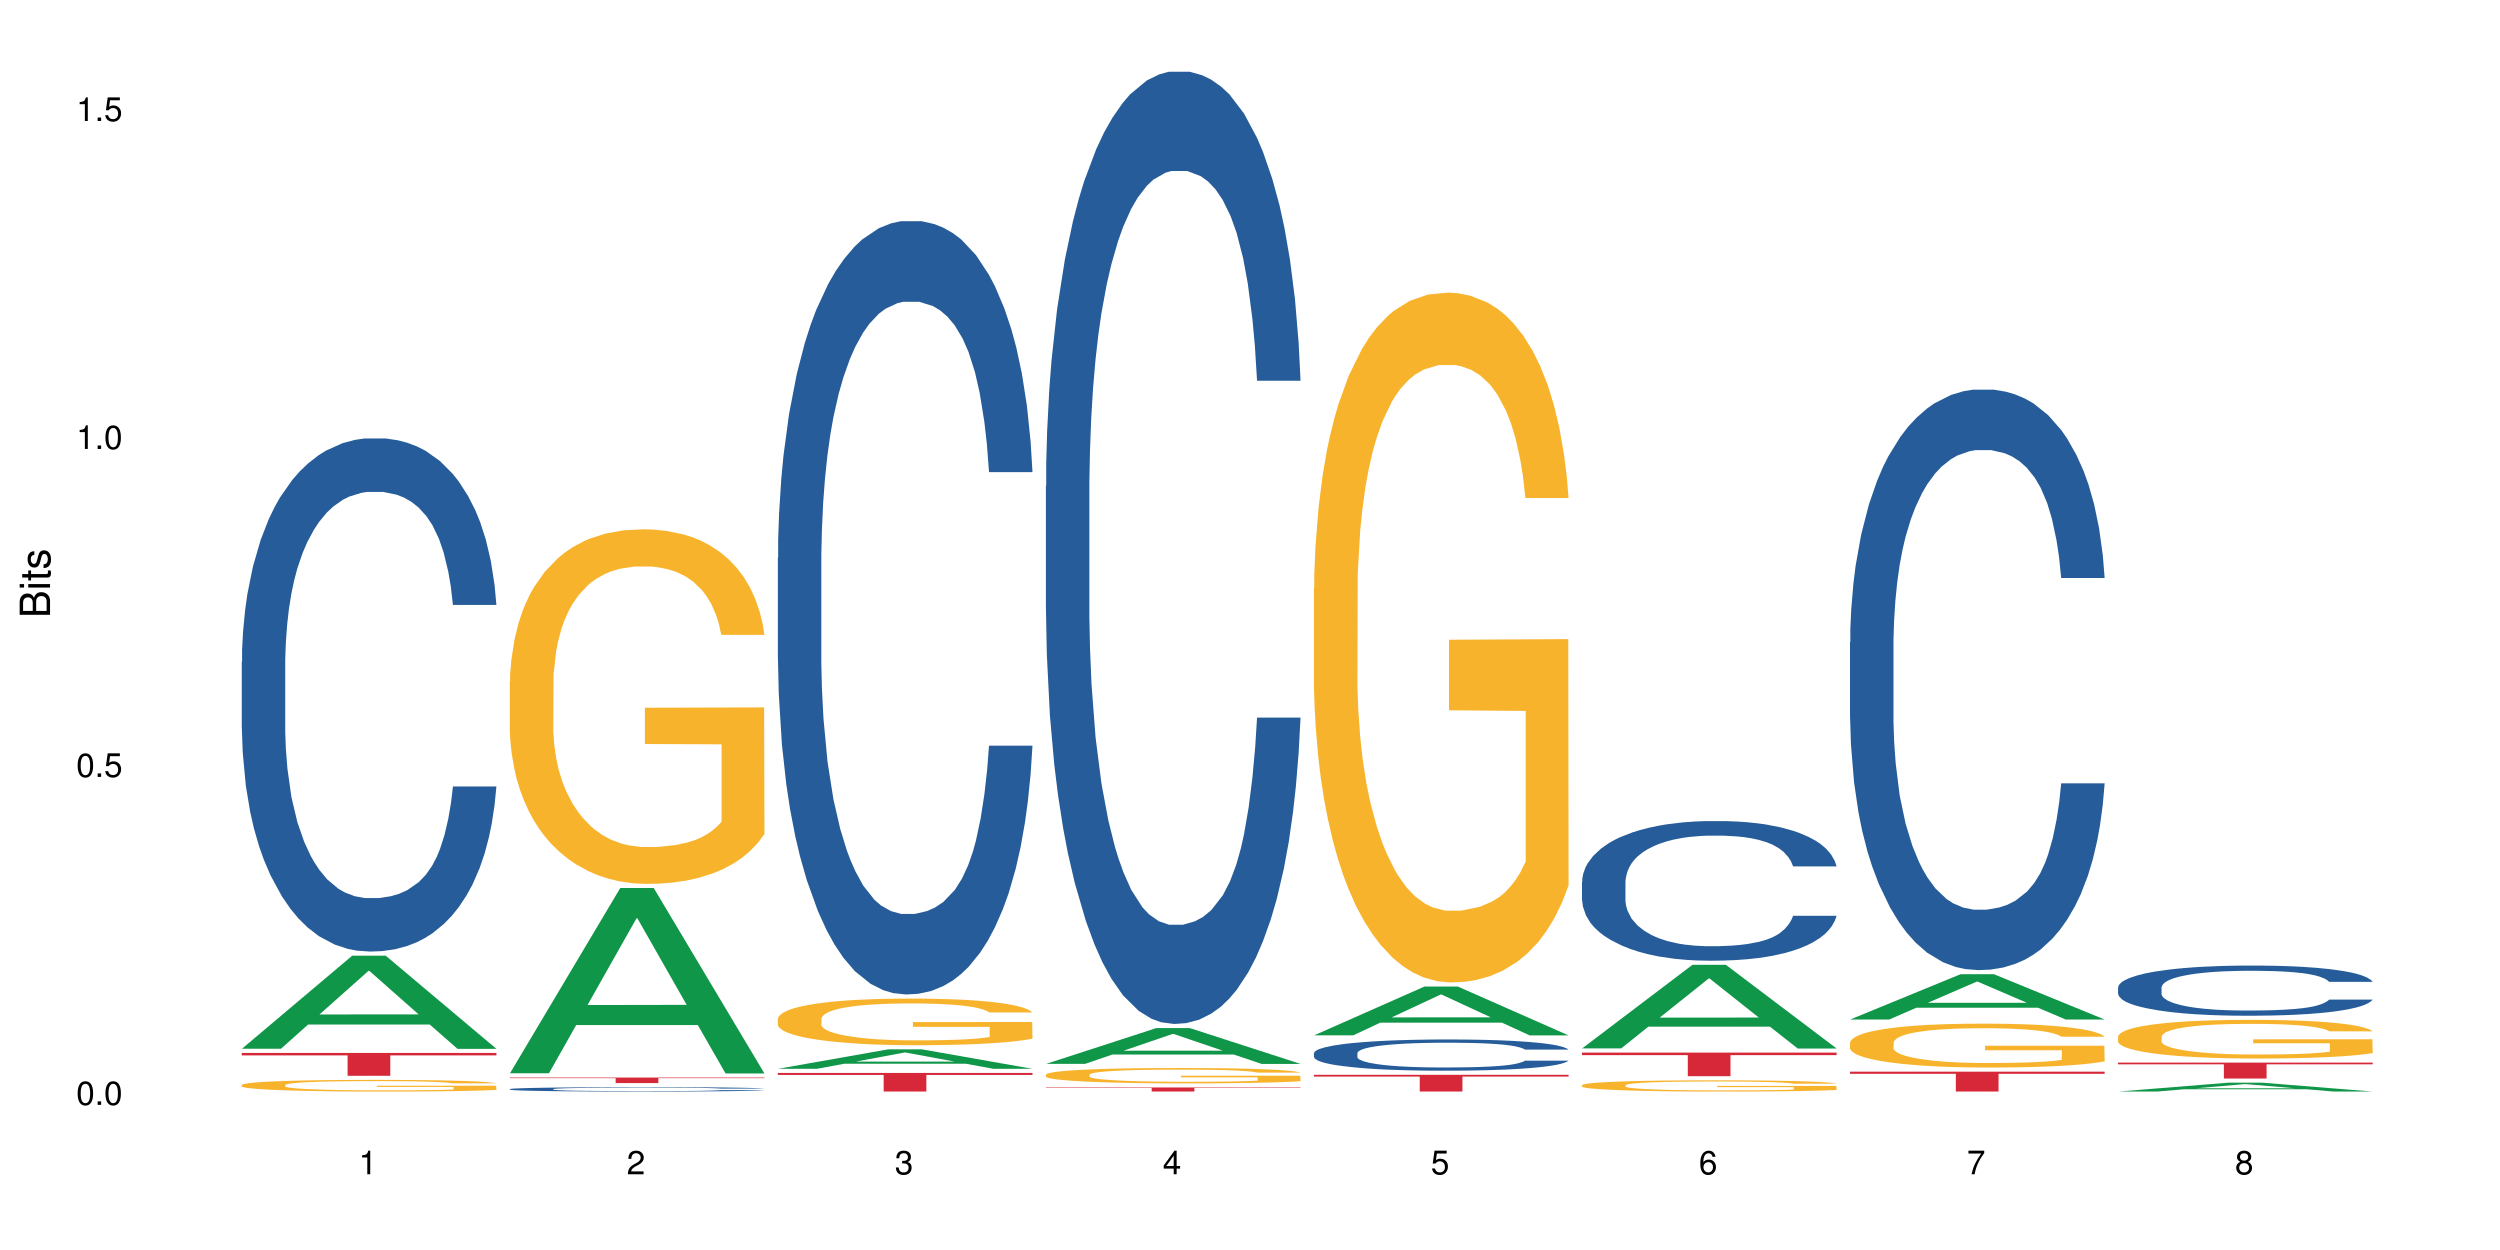 <?xml version="1.0" encoding="UTF-8"?>
<svg xmlns="http://www.w3.org/2000/svg" xmlns:xlink="http://www.w3.org/1999/xlink" width="720pt" height="360pt" viewBox="0 0 720 360" version="1.1">
<defs>
<g>
<symbol overflow="visible" id="glyph0-0">
<path style="stroke:none;" d=""/>
</symbol>
<symbol overflow="visible" id="glyph0-1">
<path style="stroke:none;" d="M 2.641 -6.797 C 2 -6.797 1.422 -6.531 1.078 -6.047 C 0.641 -5.453 0.406 -4.547 0.406 -3.297 C 0.406 -1 1.188 0.219 2.641 0.219 C 4.078 0.219 4.859 -1 4.859 -3.234 C 4.859 -4.562 4.656 -5.438 4.203 -6.047 C 3.844 -6.531 3.281 -6.797 2.641 -6.797 Z M 2.641 -6.047 C 3.547 -6.047 4 -5.125 4 -3.312 C 4 -1.375 3.562 -0.484 2.625 -0.484 C 1.734 -0.484 1.281 -1.422 1.281 -3.281 C 1.281 -5.141 1.734 -6.047 2.641 -6.047 Z M 2.641 -6.047 "/>
</symbol>
<symbol overflow="visible" id="glyph0-2">
<path style="stroke:none;" d="M 1.828 -1 L 0.828 -1 L 0.828 0 L 1.828 0 Z M 1.828 -1 "/>
</symbol>
<symbol overflow="visible" id="glyph0-3">
<path style="stroke:none;" d="M 4.562 -6.797 L 1.062 -6.797 L 0.547 -3.094 L 1.328 -3.094 C 1.719 -3.562 2.047 -3.734 2.578 -3.734 C 3.484 -3.734 4.062 -3.109 4.062 -2.094 C 4.062 -1.125 3.484 -0.531 2.578 -0.531 C 1.828 -0.531 1.375 -0.906 1.188 -1.672 L 0.328 -1.672 C 0.453 -1.109 0.547 -0.844 0.75 -0.594 C 1.125 -0.078 1.828 0.219 2.594 0.219 C 3.969 0.219 4.922 -0.781 4.922 -2.219 C 4.922 -3.562 4.031 -4.484 2.719 -4.484 C 2.25 -4.484 1.859 -4.359 1.469 -4.062 L 1.734 -5.969 L 4.562 -5.969 Z M 4.562 -6.797 "/>
</symbol>
<symbol overflow="visible" id="glyph0-4">
<path style="stroke:none;" d="M 2.484 -4.844 L 2.484 0 L 3.328 0 L 3.328 -6.797 L 2.766 -6.797 C 2.469 -5.75 2.281 -5.609 0.984 -5.453 L 0.984 -4.844 Z M 2.484 -4.844 "/>
</symbol>
<symbol overflow="visible" id="glyph0-5">
<path style="stroke:none;" d="M 4.859 -0.828 L 1.281 -0.828 C 1.359 -1.391 1.672 -1.75 2.5 -2.234 L 3.469 -2.75 C 4.406 -3.266 4.906 -3.969 4.906 -4.812 C 4.906 -5.375 4.672 -5.906 4.266 -6.266 C 3.859 -6.625 3.375 -6.797 2.719 -6.797 C 1.859 -6.797 1.219 -6.5 0.844 -5.922 C 0.609 -5.562 0.5 -5.125 0.484 -4.438 L 1.328 -4.438 C 1.359 -4.906 1.406 -5.188 1.531 -5.406 C 1.75 -5.812 2.188 -6.062 2.703 -6.062 C 3.469 -6.062 4.031 -5.516 4.031 -4.781 C 4.031 -4.25 3.719 -3.797 3.125 -3.438 L 2.234 -2.938 C 0.812 -2.141 0.406 -1.5 0.328 0 L 4.859 0 Z M 4.859 -0.828 "/>
</symbol>
<symbol overflow="visible" id="glyph0-6">
<path style="stroke:none;" d="M 2.125 -3.125 L 2.578 -3.125 C 3.516 -3.125 3.984 -2.703 3.984 -1.891 C 3.984 -1.031 3.469 -0.531 2.578 -0.531 C 1.656 -0.531 1.203 -0.984 1.156 -1.969 L 0.312 -1.969 C 0.344 -1.422 0.438 -1.078 0.609 -0.766 C 0.953 -0.109 1.625 0.219 2.547 0.219 C 3.953 0.219 4.859 -0.609 4.859 -1.906 C 4.859 -2.766 4.516 -3.25 3.703 -3.516 C 4.344 -3.766 4.656 -4.25 4.656 -4.938 C 4.656 -6.109 3.875 -6.797 2.578 -6.797 C 1.203 -6.797 0.484 -6.047 0.453 -4.609 L 1.297 -4.609 C 1.312 -5.016 1.344 -5.25 1.453 -5.453 C 1.641 -5.828 2.062 -6.062 2.594 -6.062 C 3.344 -6.062 3.797 -5.625 3.797 -4.906 C 3.797 -4.422 3.609 -4.141 3.25 -3.984 C 3.016 -3.891 2.719 -3.844 2.125 -3.844 Z M 2.125 -3.125 "/>
</symbol>
<symbol overflow="visible" id="glyph0-7">
<path style="stroke:none;" d="M 3.141 -1.625 L 3.141 0 L 3.984 0 L 3.984 -1.625 L 4.984 -1.625 L 4.984 -2.391 L 3.984 -2.391 L 3.984 -6.797 L 3.359 -6.797 L 0.266 -2.516 L 0.266 -1.625 Z M 3.141 -2.391 L 1 -2.391 L 3.141 -5.359 Z M 3.141 -2.391 "/>
</symbol>
<symbol overflow="visible" id="glyph0-8">
<path style="stroke:none;" d="M 4.781 -5.031 C 4.609 -6.141 3.891 -6.797 2.844 -6.797 C 2.094 -6.797 1.422 -6.438 1.031 -5.828 C 0.609 -5.172 0.406 -4.344 0.406 -3.094 C 0.406 -1.953 0.578 -1.234 0.984 -0.625 C 1.359 -0.078 1.953 0.219 2.703 0.219 C 3.984 0.219 4.922 -0.734 4.922 -2.078 C 4.922 -3.344 4.062 -4.234 2.844 -4.234 C 2.172 -4.234 1.641 -3.969 1.281 -3.469 C 1.281 -5.125 1.828 -6.047 2.797 -6.047 C 3.391 -6.047 3.797 -5.672 3.938 -5.031 Z M 2.734 -3.484 C 3.547 -3.484 4.062 -2.922 4.062 -2 C 4.062 -1.156 3.484 -0.531 2.703 -0.531 C 1.922 -0.531 1.328 -1.188 1.328 -2.047 C 1.328 -2.891 1.906 -3.484 2.734 -3.484 Z M 2.734 -3.484 "/>
</symbol>
<symbol overflow="visible" id="glyph0-9">
<path style="stroke:none;" d="M 4.984 -6.797 L 0.438 -6.797 L 0.438 -5.969 L 4.109 -5.969 C 2.5 -3.656 1.828 -2.234 1.328 0 L 2.219 0 C 2.594 -2.172 3.453 -4.047 4.984 -6.094 Z M 4.984 -6.797 "/>
</symbol>
<symbol overflow="visible" id="glyph0-10">
<path style="stroke:none;" d="M 3.75 -3.578 C 4.453 -4 4.688 -4.344 4.688 -4.984 C 4.688 -6.047 3.844 -6.797 2.641 -6.797 C 1.438 -6.797 0.594 -6.047 0.594 -4.984 C 0.594 -4.359 0.828 -4.016 1.516 -3.578 C 0.734 -3.203 0.359 -2.641 0.359 -1.891 C 0.359 -0.641 1.297 0.219 2.641 0.219 C 3.984 0.219 4.922 -0.641 4.922 -1.875 C 4.922 -2.641 4.531 -3.203 3.75 -3.578 Z M 2.641 -6.047 C 3.359 -6.047 3.812 -5.625 3.812 -4.969 C 3.812 -4.344 3.344 -3.922 2.641 -3.922 C 1.922 -3.922 1.453 -4.344 1.453 -4.984 C 1.453 -5.625 1.922 -6.047 2.641 -6.047 Z M 2.641 -3.203 C 3.484 -3.203 4.062 -2.672 4.062 -1.875 C 4.062 -1.062 3.484 -0.531 2.625 -0.531 C 1.797 -0.531 1.219 -1.078 1.219 -1.875 C 1.219 -2.672 1.797 -3.203 2.641 -3.203 Z M 2.641 -3.203 "/>
</symbol>
<symbol overflow="visible" id="glyph1-0">
<path style="stroke:none;" d=""/>
</symbol>
<symbol overflow="visible" id="glyph1-1">
<path style="stroke:none;" d="M 0 -0.953 L 0 -4.891 C 0 -5.719 -0.234 -6.344 -0.734 -6.797 C -1.188 -7.234 -1.812 -7.469 -2.5 -7.469 C -3.547 -7.469 -4.188 -7 -4.625 -5.875 C -4.984 -6.672 -5.641 -7.094 -6.531 -7.094 C -7.156 -7.094 -7.734 -6.859 -8.141 -6.391 C -8.562 -5.938 -8.75 -5.344 -8.75 -4.5 L -8.75 -0.953 Z M -4.984 -2.062 L -7.766 -2.062 L -7.766 -4.219 C -7.766 -4.844 -7.688 -5.203 -7.453 -5.5 C -7.219 -5.812 -6.859 -5.969 -6.375 -5.969 C -5.906 -5.969 -5.531 -5.812 -5.297 -5.5 C -5.062 -5.203 -4.984 -4.844 -4.984 -4.219 Z M -0.984 -2.062 L -4 -2.062 L -4 -4.781 C -4 -5.328 -3.859 -5.688 -3.578 -5.953 C -3.297 -6.219 -2.922 -6.359 -2.484 -6.359 C -2.062 -6.359 -1.688 -6.219 -1.406 -5.953 C -1.109 -5.688 -0.984 -5.328 -0.984 -4.781 Z M -0.984 -2.062 "/>
</symbol>
<symbol overflow="visible" id="glyph1-2">
<path style="stroke:none;" d="M -6.281 -1.797 L -6.281 -0.797 L 0 -0.797 L 0 -1.797 Z M -8.75 -1.797 L -8.75 -0.797 L -7.484 -0.797 L -7.484 -1.797 Z M -8.75 -1.797 "/>
</symbol>
<symbol overflow="visible" id="glyph1-3">
<path style="stroke:none;" d="M -6.281 -3.047 L -6.281 -2.016 L -8.016 -2.016 L -8.016 -1.016 L -6.281 -1.016 L -6.281 -0.172 L -5.469 -0.172 L -5.469 -1.016 L -0.719 -1.016 C -0.078 -1.016 0.281 -1.453 0.281 -2.234 C 0.281 -2.469 0.25 -2.719 0.188 -3.047 L -0.641 -3.047 C -0.609 -2.922 -0.594 -2.766 -0.594 -2.562 C -0.594 -2.141 -0.719 -2.016 -1.156 -2.016 L -5.469 -2.016 L -5.469 -3.047 Z M -6.281 -3.047 "/>
</symbol>
<symbol overflow="visible" id="glyph1-4">
<path style="stroke:none;" d="M -4.531 -5.25 C -5.766 -5.25 -6.469 -4.422 -6.469 -2.969 C -6.469 -1.516 -5.719 -0.562 -4.547 -0.562 C -3.562 -0.562 -3.094 -1.062 -2.734 -2.562 L -2.516 -3.484 C -2.344 -4.188 -2.094 -4.469 -1.625 -4.469 C -1.047 -4.469 -0.641 -3.875 -0.641 -3 C -0.641 -2.453 -0.797 -2 -1.062 -1.75 C -1.25 -1.594 -1.422 -1.531 -1.875 -1.469 L -1.875 -0.406 C -0.422 -0.453 0.281 -1.266 0.281 -2.922 C 0.281 -4.5 -0.5 -5.516 -1.719 -5.516 C -2.656 -5.516 -3.172 -4.984 -3.469 -3.734 L -3.703 -2.766 C -3.891 -1.953 -4.156 -1.609 -4.594 -1.609 C -5.172 -1.609 -5.547 -2.125 -5.547 -2.938 C -5.547 -3.75 -5.203 -4.172 -4.531 -4.203 Z M -4.531 -5.25 "/>
</symbol>
</g>
</defs>
<g id="surface104138">
<rect x="0" y="0" width="720" height="360" style="fill:rgb(100%,100%,100%);fill-opacity:1;stroke:none;"/>
<path style=" stroke:none;fill-rule:nonzero;fill:rgb(6.275%,58.824%,28.235%);fill-opacity:1;" d="M 69.629 302.043 L 69.707 302.016 L 101.441 275.234 L 111.078 275.234 L 142.965 302.066 L 131.762 302.066 L 123.77 295.062 L 88.746 295.062 L 80.91 302.043 L 69.629 302.043 L 92.117 292.164 L 120.559 292.141 L 106.375 279.617 L 106.219 279.594 L 106.062 279.668 L 92.039 292.141 L 92.117 292.164 Z M 69.629 302.043 "/>
<path style=" stroke:none;fill-rule:nonzero;fill:rgb(14.51%,36.078%,60%);fill-opacity:1;" d="M 69.629 190.57 L 69.719 190.438 L 69.719 187.195 L 69.988 182.059 L 70.613 175.574 L 71.238 171.117 L 72.848 163.148 L 75.086 155.449 L 77.41 149.504 L 79.109 145.992 L 80.629 143.289 L 84.117 138.293 L 86.355 135.727 L 88.77 133.43 L 91.719 131.133 L 93.867 129.781 L 98.695 127.621 L 102.273 126.676 L 105.047 126.27 L 111.039 126.27 L 114.613 126.809 L 117.207 127.484 L 120.07 128.566 L 122.484 129.781 L 126.688 132.754 L 130.445 136.535 L 132.145 138.699 L 134.828 142.887 L 136.883 146.938 L 138.316 150.449 L 139.926 155.449 L 141.355 161.527 L 142.43 168.418 L 142.965 174.227 L 130.445 174.227 L 129.82 168.82 L 129.102 164.633 L 127.762 159.094 L 126.422 155.18 L 124.543 151.262 L 122.844 148.695 L 120.516 146.129 L 118.461 144.508 L 116.312 143.289 L 114.258 142.48 L 110.32 141.668 L 105.762 141.668 L 104.062 141.941 L 100.574 143.02 L 98.695 143.965 L 96.012 145.855 L 94.133 147.613 L 91.898 150.316 L 90.379 152.613 L 88.5 156.125 L 87.16 159.23 L 85.637 163.688 L 84.742 167.066 L 83.938 170.848 L 83.223 175.305 L 82.688 180.035 L 82.328 185.031 L 82.148 189.895 L 82.148 210.832 L 82.328 215.695 L 82.777 221.371 L 83.938 229.609 L 85.637 236.77 L 87.605 242.445 L 89.484 246.496 L 90.559 248.387 L 91.988 250.551 L 94.223 253.25 L 97.445 255.953 L 99.32 257.031 L 102.184 258.113 L 105.137 258.652 L 109.07 258.652 L 112.559 258.113 L 114.883 257.438 L 117.297 256.359 L 120.605 254.062 L 122.664 251.898 L 124.453 249.332 L 125.793 246.766 L 126.688 244.605 L 128.031 240.418 L 129.102 235.824 L 129.906 231.098 L 130.445 226.504 L 142.965 226.504 L 142.43 231.906 L 141.625 237.176 L 140.82 241.094 L 139.566 245.82 L 138.137 250.008 L 136.078 254.738 L 134.379 257.844 L 132.145 261.223 L 130.086 263.789 L 127.852 266.082 L 124.543 268.785 L 122.395 270.137 L 120.07 271.352 L 117.297 272.434 L 113.809 273.379 L 110.055 273.918 L 106.566 274.055 L 102.809 273.785 L 100.035 273.242 L 96.371 272.027 L 91.809 269.598 L 88.5 267.031 L 85.906 264.461 L 83.672 261.762 L 81.168 258.113 L 77.945 252.172 L 75.98 247.578 L 74.637 243.793 L 73.117 238.527 L 72.043 233.797 L 70.793 226.234 L 69.898 216.641 L 69.629 209.211 Z M 69.629 190.57 "/>
<path style=" stroke:none;fill-rule:nonzero;fill:rgb(96.863%,70.196%,16.863%);fill-opacity:1;" d="M 69.629 312.449 L 69.719 312.445 L 69.719 312.383 L 70.078 312.246 L 70.973 312.055 L 72.133 311.898 L 73.387 311.773 L 74.191 311.711 L 75.531 311.617 L 76.695 311.551 L 79.645 311.414 L 83.402 311.285 L 85.461 311.23 L 87.785 311.176 L 91.094 311.117 L 92.613 311.098 L 97.266 311.047 L 102.543 311.016 L 108.355 311.008 L 111.039 311.012 L 114.703 311.023 L 119.711 311.055 L 122.574 311.086 L 124.809 311.117 L 127.137 311.156 L 129.996 311.219 L 132.68 311.293 L 134.828 311.367 L 136.973 311.457 L 138.762 311.559 L 140.281 311.664 L 141.625 311.793 L 142.43 311.902 L 142.965 312.008 L 130.535 312.008 L 129.82 311.902 L 129.016 311.816 L 127.672 311.719 L 126.332 311.645 L 124.988 311.586 L 122.484 311.504 L 120.34 311.457 L 117.656 311.414 L 115.062 311.387 L 112.109 311.367 L 110.32 311.359 L 105.582 311.359 L 101.289 311.383 L 98.785 311.406 L 96.996 311.43 L 94.492 311.477 L 92.973 311.516 L 92.078 311.539 L 89.395 311.633 L 87.605 311.719 L 86.621 311.777 L 85.371 311.871 L 84.477 311.953 L 83.492 312.078 L 82.953 312.168 L 82.238 312.379 L 82.148 312.93 L 82.418 313.047 L 82.953 313.172 L 83.672 313.285 L 84.742 313.398 L 85.816 313.488 L 87.695 313.609 L 89.305 313.688 L 90.559 313.742 L 92.973 313.824 L 93.957 313.852 L 96.281 313.906 L 98.695 313.949 L 101.648 313.988 L 103.883 314.004 L 107.461 314.02 L 112.02 314.02 L 117.387 314.004 L 120.785 313.977 L 123.109 313.953 L 124.633 313.93 L 126.508 313.898 L 127.852 313.867 L 129.102 313.832 L 130.625 313.781 L 130.625 313.047 L 108.535 313.043 L 108.535 312.699 L 142.875 312.695 L 142.965 313.898 L 141.086 313.98 L 138.762 314.059 L 136.527 314.121 L 134.199 314.176 L 130.891 314.234 L 128.207 314.27 L 124.094 314.312 L 120.34 314.34 L 116.402 314.359 L 112.914 314.367 L 108.801 314.371 L 105.137 314.363 L 101.199 314.348 L 98.07 314.32 L 95.207 314.289 L 92.344 314.25 L 88.77 314.188 L 86.441 314.133 L 84.027 314.07 L 81.613 313.992 L 79.469 313.91 L 78.035 313.844 L 76.605 313.773 L 75.086 313.68 L 73.652 313.574 L 72.582 313.48 L 71.598 313.371 L 70.883 313.27 L 70.164 313.133 L 69.809 313.023 L 69.629 312.926 Z M 69.629 312.449 "/>
<path style=" stroke:none;fill-rule:nonzero;fill:rgb(83.922%,15.686%,22.353%);fill-opacity:1;" d="M 69.629 303.246 L 142.965 303.246 L 142.965 303.953 L 112.402 303.957 L 112.402 309.828 L 100.105 309.828 L 100.105 303.965 L 99.926 303.953 L 69.629 303.953 Z M 69.629 303.246 "/>
<path style=" stroke:none;fill-rule:nonzero;fill:rgb(6.275%,58.824%,28.235%);fill-opacity:1;" d="M 146.824 309.105 L 146.902 309.055 L 178.637 255.746 L 188.273 255.746 L 220.16 309.156 L 208.957 309.156 L 200.965 295.215 L 165.941 295.215 L 158.109 309.105 L 146.824 309.105 L 169.312 289.449 L 197.754 289.398 L 183.57 264.473 L 183.414 264.422 L 183.258 264.574 L 169.234 289.398 L 169.312 289.449 Z M 146.824 309.105 "/>
<path style=" stroke:none;fill-rule:nonzero;fill:rgb(14.51%,36.078%,60%);fill-opacity:1;" d="M 146.824 313.656 L 146.914 313.656 L 146.914 313.629 L 147.184 313.582 L 147.809 313.527 L 148.434 313.488 L 150.043 313.422 L 152.281 313.355 L 154.605 313.305 L 156.305 313.273 L 157.824 313.25 L 161.312 313.207 L 163.551 313.188 L 165.965 313.168 L 168.914 313.148 L 171.062 313.137 L 175.891 313.117 L 179.469 313.109 L 182.242 313.105 L 188.234 313.105 L 191.812 313.109 L 194.406 313.117 L 197.266 313.125 L 199.68 313.137 L 203.883 313.16 L 207.641 313.195 L 209.34 313.211 L 212.023 313.25 L 214.078 313.281 L 215.512 313.312 L 217.121 313.355 L 218.551 313.406 L 219.625 313.465 L 220.16 313.516 L 207.641 313.516 L 207.016 313.469 L 206.301 313.434 L 204.957 313.387 L 203.617 313.352 L 201.738 313.32 L 200.039 313.297 L 197.715 313.277 L 195.656 313.262 L 193.512 313.25 L 191.453 313.246 L 187.52 313.238 L 181.258 313.238 L 177.77 313.25 L 175.891 313.258 L 173.207 313.273 L 171.332 313.289 L 169.094 313.312 L 167.574 313.332 L 165.695 313.363 L 164.355 313.387 L 162.836 313.426 L 161.941 313.453 L 161.137 313.488 L 160.418 313.527 L 159.883 313.566 L 159.523 313.609 L 159.348 313.652 L 159.348 313.828 L 159.523 313.871 L 159.973 313.918 L 161.137 313.992 L 162.836 314.051 L 164.801 314.102 L 166.68 314.137 L 167.754 314.152 L 169.184 314.168 L 171.418 314.191 L 174.641 314.215 L 176.516 314.227 L 179.379 314.234 L 182.332 314.238 L 186.266 314.238 L 189.754 314.234 L 192.078 314.227 L 194.492 314.219 L 197.805 314.199 L 199.859 314.18 L 201.648 314.16 L 202.988 314.137 L 203.883 314.117 L 205.227 314.082 L 206.301 314.043 L 207.105 314.004 L 207.641 313.965 L 220.16 313.965 L 219.625 314.012 L 218.82 314.055 L 218.016 314.09 L 216.762 314.129 L 215.332 314.164 L 213.273 314.207 L 211.574 314.23 L 209.34 314.262 L 207.281 314.281 L 205.047 314.301 L 201.738 314.324 L 199.59 314.336 L 197.266 314.348 L 194.492 314.355 L 191.004 314.363 L 187.25 314.371 L 183.762 314.371 L 180.004 314.367 L 177.234 314.363 L 173.566 314.352 L 169.004 314.332 L 165.695 314.309 L 163.102 314.289 L 160.867 314.266 L 158.363 314.234 L 155.145 314.184 L 153.176 314.145 L 151.832 314.113 L 150.312 314.066 L 149.238 314.027 L 147.988 313.961 L 147.094 313.879 L 146.824 313.816 Z M 146.824 313.656 "/>
<path style=" stroke:none;fill-rule:nonzero;fill:rgb(96.863%,70.196%,16.863%);fill-opacity:1;" d="M 146.824 196.18 L 146.914 196.086 L 146.914 194.223 L 147.273 190.023 L 148.168 184.242 L 149.328 179.484 L 150.582 175.754 L 151.387 173.797 L 152.727 170.996 L 153.891 168.945 L 156.844 164.746 L 160.598 160.832 L 162.656 159.152 L 164.98 157.566 L 168.289 155.793 L 169.809 155.141 L 174.461 153.648 L 179.738 152.715 L 185.551 152.438 L 188.234 152.527 L 191.898 152.902 L 196.91 153.93 L 199.77 154.859 L 202.008 155.793 L 204.332 157.008 L 207.195 158.871 L 209.875 161.109 L 212.023 163.348 L 214.168 166.148 L 215.957 169.133 L 217.477 172.395 L 218.82 176.312 L 219.625 179.578 L 220.16 182.844 L 207.73 182.844 L 207.016 179.578 L 206.211 177.059 L 204.867 173.98 L 203.527 171.742 L 202.184 169.973 L 199.68 167.547 L 197.535 166.055 L 194.852 164.746 L 192.258 163.91 L 189.305 163.348 L 187.52 163.16 L 182.777 163.16 L 178.484 163.816 L 175.98 164.562 L 174.191 165.309 L 171.688 166.707 L 170.168 167.824 L 169.273 168.57 L 166.59 171.465 L 164.801 174.074 L 163.816 175.848 L 162.566 178.645 L 161.672 181.164 L 160.688 184.895 L 160.152 187.691 L 159.434 194.035 L 159.348 210.824 L 159.613 214.367 L 160.152 218.191 L 160.867 221.551 L 161.941 225.094 L 163.012 227.797 L 164.891 231.438 L 166.5 233.863 L 167.754 235.445 L 170.168 237.965 L 171.152 238.805 L 173.477 240.484 L 175.891 241.789 L 178.844 242.91 L 181.078 243.469 L 184.656 243.934 L 189.219 243.934 L 194.582 243.375 L 197.98 242.629 L 200.309 241.883 L 201.828 241.23 L 203.707 240.203 L 205.047 239.27 L 206.301 238.246 L 207.82 236.66 L 207.82 214.367 L 185.73 214.273 L 185.73 203.828 L 220.07 203.734 L 220.16 240.203 L 218.285 242.723 L 215.957 245.148 L 213.723 247.012 L 211.398 248.598 L 208.086 250.371 L 205.406 251.488 L 201.289 252.797 L 197.535 253.637 L 193.598 254.195 L 190.113 254.473 L 185.996 254.566 L 182.332 254.383 L 178.395 253.82 L 175.266 253.074 L 172.402 252.141 L 169.543 250.93 L 165.965 248.973 L 163.641 247.387 L 161.223 245.426 L 158.809 243.094 L 156.664 240.578 L 155.23 238.617 L 153.801 236.379 L 152.281 233.582 L 150.852 230.41 L 149.777 227.52 L 148.793 224.254 L 148.078 221.176 L 147.363 216.98 L 147.004 213.621 L 146.824 210.73 Z M 146.824 196.18 "/>
<path style=" stroke:none;fill-rule:nonzero;fill:rgb(83.922%,15.686%,22.353%);fill-opacity:1;" d="M 146.824 310.336 L 220.16 310.336 L 220.16 310.508 L 189.598 310.508 L 189.598 311.926 L 177.301 311.926 L 177.301 310.508 L 146.824 310.508 Z M 146.824 310.336 "/>
<path style=" stroke:none;fill-rule:nonzero;fill:rgb(6.275%,58.824%,28.235%);fill-opacity:1;" d="M 224.02 307.816 L 224.098 307.812 L 255.832 302.203 L 265.469 302.203 L 297.355 307.824 L 286.152 307.824 L 278.16 306.355 L 243.141 306.355 L 235.305 307.816 L 224.02 307.816 L 246.508 305.75 L 274.949 305.742 L 260.77 303.121 L 260.609 303.117 L 260.453 303.133 L 246.43 305.742 L 246.508 305.75 Z M 224.02 307.816 "/>
<path style=" stroke:none;fill-rule:nonzero;fill:rgb(14.51%,36.078%,60%);fill-opacity:1;" d="M 224.02 160.605 L 224.109 160.402 L 224.109 155.516 L 224.379 147.781 L 225.004 138.008 L 225.633 131.289 L 227.242 119.277 L 229.477 107.676 L 231.801 98.719 L 233.5 93.426 L 235.023 89.352 L 238.508 81.82 L 240.746 77.953 L 243.16 74.492 L 246.113 71.031 L 248.258 68.996 L 253.086 65.738 L 256.664 64.312 L 259.438 63.703 L 265.43 63.703 L 269.008 64.516 L 271.602 65.535 L 274.461 67.164 L 276.875 68.996 L 281.082 73.473 L 284.836 79.176 L 286.535 82.43 L 289.219 88.742 L 291.277 94.848 L 292.707 100.141 L 294.316 107.676 L 295.746 116.836 L 296.82 127.219 L 297.355 135.973 L 284.836 135.973 L 284.211 127.828 L 283.496 121.52 L 282.152 113.172 L 280.812 107.27 L 278.934 101.363 L 277.234 97.496 L 274.91 93.629 L 272.852 91.184 L 270.707 89.352 L 268.648 88.133 L 264.715 86.91 L 260.152 86.91 L 258.453 87.316 L 254.965 88.945 L 253.086 90.371 L 250.406 93.223 L 248.527 95.867 L 246.289 99.938 L 244.77 103.398 L 242.891 108.691 L 241.551 113.375 L 240.031 120.094 L 239.137 125.184 L 238.332 130.883 L 237.613 137.602 L 237.078 144.727 L 236.723 152.258 L 236.543 159.586 L 236.543 191.141 L 236.723 198.469 L 237.168 207.02 L 238.332 219.438 L 240.031 230.227 L 241.996 238.777 L 243.875 244.887 L 244.949 247.734 L 246.379 250.992 L 248.617 255.066 L 251.836 259.137 L 253.715 260.766 L 256.574 262.395 L 259.527 263.207 L 263.461 263.207 L 266.949 262.395 L 269.273 261.375 L 271.691 259.746 L 275 256.285 L 277.055 253.027 L 278.844 249.16 L 280.188 245.293 L 281.082 242.035 L 282.422 235.727 L 283.496 228.805 L 284.301 221.68 L 284.836 214.758 L 297.355 214.758 L 296.82 222.898 L 296.016 230.84 L 295.211 236.742 L 293.957 243.867 L 292.527 250.18 L 290.473 257.305 L 288.773 261.984 L 286.535 267.074 L 284.48 270.945 L 282.242 274.406 L 278.934 278.477 L 276.789 280.512 L 274.461 282.344 L 271.691 283.973 L 268.203 285.398 L 264.445 286.211 L 260.957 286.414 L 257.203 286.008 L 254.43 285.195 L 250.762 283.363 L 246.199 279.699 L 242.891 275.828 L 240.297 271.961 L 238.062 267.891 L 235.559 262.395 L 232.34 253.438 L 230.371 246.516 L 229.031 240.812 L 227.508 232.875 L 226.438 225.75 L 225.184 214.348 L 224.289 199.895 L 224.02 188.699 Z M 224.02 160.605 "/>
<path style=" stroke:none;fill-rule:nonzero;fill:rgb(96.863%,70.196%,16.863%);fill-opacity:1;" d="M 224.02 293.348 L 224.109 293.336 L 224.109 293.09 L 224.469 292.535 L 225.363 291.777 L 226.523 291.152 L 227.777 290.66 L 228.582 290.402 L 229.926 290.035 L 231.086 289.766 L 234.039 289.215 L 237.793 288.699 L 239.852 288.477 L 242.176 288.27 L 245.484 288.035 L 247.004 287.949 L 251.656 287.754 L 256.934 287.633 L 262.746 287.594 L 265.43 287.605 L 269.098 287.656 L 274.105 287.793 L 276.965 287.914 L 279.203 288.035 L 281.527 288.195 L 284.391 288.441 L 287.074 288.734 L 289.219 289.031 L 291.367 289.398 L 293.152 289.789 L 294.676 290.219 L 296.016 290.734 L 296.82 291.164 L 297.355 291.594 L 284.926 291.594 L 284.211 291.164 L 283.406 290.832 L 282.062 290.43 L 280.723 290.133 L 279.383 289.902 L 276.875 289.582 L 274.73 289.387 L 272.047 289.215 L 269.453 289.102 L 266.504 289.031 L 264.715 289.004 L 259.973 289.004 L 255.68 289.09 L 253.176 289.188 L 251.387 289.289 L 248.883 289.473 L 247.363 289.617 L 246.469 289.715 L 243.785 290.098 L 241.996 290.441 L 241.016 290.672 L 239.762 291.039 L 238.867 291.371 L 237.883 291.863 L 237.348 292.23 L 236.633 293.062 L 236.543 295.273 L 236.809 295.738 L 237.348 296.242 L 238.062 296.684 L 239.137 297.148 L 240.207 297.504 L 242.086 297.98 L 243.695 298.301 L 244.949 298.508 L 247.363 298.84 L 248.348 298.949 L 250.672 299.172 L 253.086 299.344 L 256.039 299.488 L 258.273 299.562 L 261.852 299.625 L 266.414 299.625 L 271.777 299.551 L 275.176 299.453 L 277.504 299.355 L 279.023 299.27 L 280.902 299.133 L 282.242 299.012 L 283.496 298.875 L 285.016 298.668 L 285.016 295.738 L 262.926 295.727 L 262.926 294.352 L 297.27 294.34 L 297.355 299.133 L 295.48 299.465 L 293.152 299.785 L 290.918 300.031 L 288.594 300.238 L 285.285 300.473 L 282.602 300.617 L 278.488 300.789 L 274.73 300.898 L 270.797 300.973 L 267.309 301.012 L 263.195 301.023 L 259.527 301 L 255.59 300.926 L 252.461 300.828 L 249.598 300.703 L 246.738 300.543 L 243.16 300.285 L 240.836 300.078 L 238.422 299.82 L 236.004 299.516 L 233.859 299.184 L 232.43 298.926 L 230.996 298.633 L 229.477 298.262 L 228.047 297.848 L 226.973 297.465 L 225.988 297.039 L 225.273 296.633 L 224.559 296.082 L 224.199 295.641 L 224.02 295.258 Z M 224.02 293.348 "/>
<path style=" stroke:none;fill-rule:nonzero;fill:rgb(83.922%,15.686%,22.353%);fill-opacity:1;" d="M 224.02 309.004 L 297.355 309.004 L 297.355 309.578 L 266.793 309.582 L 266.793 314.371 L 254.496 314.371 L 254.496 309.586 L 254.316 309.578 L 224.02 309.578 Z M 224.02 309.004 "/>
<path style=" stroke:none;fill-rule:nonzero;fill:rgb(6.275%,58.824%,28.235%);fill-opacity:1;" d="M 301.219 306.398 L 301.297 306.391 L 333.027 296.086 L 342.664 296.086 L 374.555 306.41 L 363.348 306.41 L 355.355 303.715 L 320.336 303.715 L 312.5 306.398 L 301.219 306.398 L 323.703 302.602 L 352.145 302.59 L 337.965 297.773 L 337.809 297.766 L 337.648 297.793 L 323.625 302.59 L 323.703 302.602 Z M 301.219 306.398 "/>
<path style=" stroke:none;fill-rule:nonzero;fill:rgb(14.51%,36.078%,60%);fill-opacity:1;" d="M 301.219 139.988 L 301.305 139.738 L 301.305 133.719 L 301.574 124.195 L 302.199 112.16 L 302.828 103.891 L 304.438 89.098 L 306.672 74.809 L 308.996 63.781 L 310.695 57.262 L 312.219 52.25 L 315.707 42.973 L 317.941 38.211 L 320.355 33.949 L 323.309 29.688 L 325.453 27.18 L 330.285 23.168 L 333.859 21.414 L 336.633 20.664 L 342.625 20.664 L 346.203 21.664 L 348.797 22.918 L 351.656 24.926 L 354.074 27.18 L 358.277 32.695 L 362.031 39.715 L 363.73 43.727 L 366.414 51.496 L 368.473 59.016 L 369.902 65.535 L 371.512 74.809 L 372.945 86.09 L 374.016 98.875 L 374.555 109.656 L 362.031 109.656 L 361.406 99.629 L 360.691 91.855 L 359.348 81.578 L 358.008 74.309 L 356.129 67.039 L 354.43 62.277 L 352.105 57.512 L 350.047 54.504 L 347.902 52.25 L 345.844 50.746 L 341.91 49.242 L 337.348 49.242 L 335.648 49.742 L 332.16 51.746 L 330.285 53.504 L 327.602 57.012 L 325.723 60.27 L 323.484 65.285 L 321.965 69.547 L 320.086 76.062 L 318.746 81.828 L 317.227 90.102 L 316.332 96.367 L 315.527 103.387 L 314.812 111.66 L 314.273 120.434 L 313.918 129.711 L 313.738 138.734 L 313.738 177.59 L 313.918 186.613 L 314.363 197.141 L 315.527 212.434 L 317.227 225.719 L 319.195 236.25 L 321.07 243.77 L 322.145 247.277 L 323.574 251.289 L 325.812 256.305 L 329.031 261.316 L 330.91 263.324 L 333.77 265.328 L 336.723 266.332 L 340.656 266.332 L 344.145 265.328 L 346.473 264.074 L 348.887 262.07 L 352.195 257.809 L 354.25 253.797 L 356.039 249.035 L 357.383 244.27 L 358.277 240.258 L 359.617 232.488 L 360.691 223.965 L 361.496 215.191 L 362.031 206.668 L 374.555 206.668 L 374.016 216.695 L 373.211 226.473 L 372.406 233.742 L 371.156 242.516 L 369.723 250.285 L 367.668 259.062 L 365.969 264.828 L 363.73 271.094 L 361.676 275.855 L 359.438 280.117 L 356.129 285.133 L 353.984 287.637 L 351.656 289.895 L 348.887 291.898 L 345.398 293.656 L 341.641 294.656 L 338.152 294.906 L 334.398 294.406 L 331.625 293.402 L 327.957 291.148 L 323.398 286.637 L 320.086 281.871 L 317.496 277.109 L 315.258 272.098 L 312.754 265.328 L 309.535 254.297 L 307.566 245.773 L 306.227 238.754 L 304.707 228.98 L 303.633 220.207 L 302.379 206.168 L 301.484 188.367 L 301.219 174.582 Z M 301.219 139.988 "/>
<path style=" stroke:none;fill-rule:nonzero;fill:rgb(96.863%,70.196%,16.863%);fill-opacity:1;" d="M 301.219 309.484 L 301.305 309.48 L 301.305 309.398 L 301.664 309.215 L 302.559 308.965 L 303.723 308.758 L 304.973 308.598 L 305.777 308.512 L 307.121 308.391 L 308.281 308.305 L 311.234 308.121 L 314.988 307.953 L 317.047 307.879 L 319.371 307.809 L 322.68 307.734 L 324.203 307.707 L 328.852 307.641 L 334.129 307.602 L 339.941 307.59 L 342.625 307.594 L 346.293 307.609 L 351.301 307.652 L 354.164 307.691 L 356.398 307.734 L 358.723 307.785 L 361.586 307.867 L 364.27 307.965 L 366.414 308.062 L 368.562 308.184 L 370.352 308.312 L 371.871 308.453 L 373.211 308.621 L 374.016 308.766 L 374.555 308.906 L 362.121 308.906 L 361.406 308.766 L 360.602 308.656 L 359.262 308.52 L 357.918 308.426 L 356.578 308.348 L 354.074 308.242 L 351.926 308.18 L 349.242 308.121 L 346.648 308.086 L 343.699 308.062 L 341.91 308.055 L 337.168 308.055 L 332.875 308.082 L 330.371 308.113 L 328.586 308.145 L 326.078 308.207 L 324.559 308.254 L 323.664 308.285 L 320.98 308.414 L 319.195 308.527 L 318.211 308.602 L 316.957 308.723 L 316.062 308.832 L 315.078 308.992 L 314.543 309.113 L 313.828 309.391 L 313.738 310.117 L 314.008 310.27 L 314.543 310.438 L 315.258 310.582 L 316.332 310.734 L 317.406 310.852 L 319.281 311.008 L 320.895 311.113 L 322.145 311.184 L 324.559 311.293 L 325.543 311.328 L 327.867 311.402 L 330.285 311.457 L 333.234 311.508 L 335.469 311.531 L 339.047 311.551 L 343.609 311.551 L 348.977 311.527 L 352.375 311.496 L 354.699 311.461 L 356.219 311.434 L 358.098 311.391 L 359.438 311.348 L 360.691 311.305 L 362.211 311.234 L 362.211 310.27 L 340.121 310.266 L 340.121 309.812 L 374.465 309.809 L 374.555 311.391 L 372.676 311.5 L 370.352 311.605 L 368.113 311.684 L 365.789 311.754 L 362.48 311.828 L 359.797 311.879 L 355.684 311.934 L 351.926 311.973 L 347.992 311.996 L 344.504 312.008 L 340.391 312.012 L 336.723 312.004 L 332.789 311.98 L 329.656 311.945 L 326.797 311.906 L 323.934 311.855 L 320.355 311.77 L 318.031 311.699 L 315.617 311.617 L 313.203 311.516 L 311.055 311.406 L 309.625 311.32 L 308.191 311.223 L 306.672 311.102 L 305.242 310.965 L 304.168 310.84 L 303.184 310.699 L 302.469 310.566 L 301.754 310.383 L 301.395 310.238 L 301.219 310.113 Z M 301.219 309.484 "/>
<path style=" stroke:none;fill-rule:nonzero;fill:rgb(83.922%,15.686%,22.353%);fill-opacity:1;" d="M 301.219 313.191 L 374.555 313.191 L 374.555 313.316 L 343.988 313.32 L 343.988 314.371 L 331.691 314.371 L 331.691 313.32 L 331.516 313.316 L 301.219 313.316 Z M 301.219 313.191 "/>
<path style=" stroke:none;fill-rule:nonzero;fill:rgb(6.275%,58.824%,28.235%);fill-opacity:1;" d="M 378.414 298.184 L 378.492 298.172 L 410.223 284.129 L 419.859 284.129 L 451.75 298.199 L 440.547 298.199 L 432.555 294.523 L 397.531 294.523 L 389.695 298.184 L 378.414 298.184 L 400.898 293.004 L 429.34 292.992 L 415.16 286.426 L 415.004 286.414 L 414.848 286.453 L 400.82 292.992 L 400.898 293.004 Z M 378.414 298.184 "/>
<path style=" stroke:none;fill-rule:nonzero;fill:rgb(14.51%,36.078%,60%);fill-opacity:1;" d="M 378.414 303.285 L 378.504 303.277 L 378.504 303.082 L 378.77 302.77 L 379.398 302.375 L 380.023 302.105 L 381.633 301.621 L 383.867 301.152 L 386.195 300.789 L 387.895 300.574 L 389.414 300.41 L 392.902 300.109 L 395.137 299.953 L 397.551 299.812 L 400.504 299.672 L 402.648 299.59 L 407.48 299.461 L 411.055 299.402 L 413.828 299.375 L 419.82 299.375 L 423.398 299.41 L 425.992 299.449 L 428.855 299.516 L 431.27 299.59 L 435.473 299.77 L 439.227 300 L 440.926 300.133 L 443.609 300.387 L 445.668 300.633 L 447.098 300.848 L 448.707 301.152 L 450.141 301.52 L 451.211 301.941 L 451.75 302.293 L 439.227 302.293 L 438.602 301.965 L 437.887 301.711 L 436.547 301.371 L 435.203 301.133 L 433.324 300.898 L 431.625 300.742 L 429.301 300.586 L 427.246 300.484 L 425.098 300.41 L 423.039 300.363 L 419.105 300.312 L 414.543 300.312 L 412.844 300.328 L 409.355 300.395 L 407.48 300.453 L 404.797 300.566 L 402.918 300.676 L 400.684 300.84 L 399.16 300.98 L 397.285 301.191 L 395.941 301.383 L 394.422 301.652 L 393.527 301.859 L 392.723 302.086 L 392.008 302.359 L 391.469 302.645 L 391.113 302.949 L 390.934 303.246 L 390.934 304.52 L 391.113 304.816 L 391.559 305.16 L 392.723 305.66 L 394.422 306.098 L 396.391 306.441 L 398.266 306.688 L 399.34 306.801 L 400.773 306.934 L 403.008 307.098 L 406.227 307.262 L 408.105 307.328 L 410.969 307.395 L 413.918 307.426 L 417.855 307.426 L 421.34 307.395 L 423.668 307.352 L 426.082 307.289 L 429.391 307.148 L 431.449 307.016 L 433.234 306.859 L 434.578 306.703 L 435.473 306.574 L 436.812 306.316 L 437.887 306.039 L 438.691 305.75 L 439.227 305.473 L 451.75 305.473 L 451.211 305.801 L 450.406 306.121 L 449.602 306.359 L 448.352 306.648 L 446.918 306.902 L 444.863 307.188 L 443.164 307.379 L 440.926 307.582 L 438.871 307.738 L 436.637 307.879 L 433.324 308.043 L 431.18 308.125 L 428.855 308.199 L 426.082 308.266 L 422.594 308.324 L 418.836 308.355 L 415.348 308.363 L 411.594 308.348 L 408.82 308.312 L 405.152 308.238 L 400.594 308.094 L 397.285 307.938 L 394.691 307.781 L 392.453 307.617 L 389.949 307.395 L 386.73 307.031 L 384.762 306.754 L 383.422 306.523 L 381.902 306.203 L 380.828 305.914 L 379.574 305.457 L 378.68 304.871 L 378.414 304.422 Z M 378.414 303.285 "/>
<path style=" stroke:none;fill-rule:nonzero;fill:rgb(96.863%,70.196%,16.863%);fill-opacity:1;" d="M 378.414 169.367 L 378.504 169.184 L 378.504 165.555 L 378.859 157.391 L 379.754 146.141 L 380.918 136.891 L 382.168 129.633 L 382.973 125.82 L 384.316 120.379 L 385.477 116.387 L 388.43 108.223 L 392.188 100.602 L 394.242 97.336 L 396.566 94.25 L 399.879 90.805 L 401.398 89.535 L 406.047 86.629 L 411.324 84.816 L 417.137 84.273 L 419.82 84.453 L 423.488 85.18 L 428.496 87.176 L 431.359 88.988 L 433.594 90.805 L 435.918 93.16 L 438.781 96.789 L 441.465 101.145 L 443.609 105.5 L 445.758 110.941 L 447.547 116.75 L 449.066 123.102 L 450.406 130.719 L 451.211 137.07 L 451.75 143.422 L 439.316 143.422 L 438.602 137.07 L 437.797 132.172 L 436.457 126.184 L 435.113 121.828 L 433.773 118.383 L 431.27 113.664 L 429.121 110.762 L 426.438 108.223 L 423.848 106.59 L 420.895 105.5 L 419.105 105.137 L 414.367 105.137 L 410.074 106.406 L 407.57 107.859 L 405.781 109.309 L 403.277 112.031 L 401.754 114.211 L 400.859 115.66 L 398.18 121.285 L 396.391 126.367 L 395.406 129.812 L 394.152 135.258 L 393.258 140.156 L 392.277 147.414 L 391.738 152.855 L 391.023 165.195 L 390.934 197.852 L 391.203 204.746 L 391.738 212.188 L 392.453 218.719 L 393.527 225.613 L 394.602 230.875 L 396.48 237.949 L 398.09 242.668 L 399.34 245.754 L 401.754 250.652 L 402.738 252.285 L 405.066 255.551 L 407.48 258.09 L 410.43 260.27 L 412.668 261.355 L 416.242 262.266 L 420.805 262.266 L 426.172 261.176 L 429.57 259.723 L 431.895 258.273 L 433.414 257.004 L 435.293 255.008 L 436.637 253.191 L 437.887 251.195 L 439.406 248.113 L 439.406 204.746 L 417.316 204.566 L 417.316 184.246 L 451.66 184.062 L 451.75 255.008 L 449.871 259.906 L 447.547 264.621 L 445.309 268.25 L 442.984 271.336 L 439.676 274.785 L 436.992 276.961 L 432.879 279.5 L 429.121 281.133 L 425.188 282.223 L 421.699 282.766 L 417.586 282.949 L 413.918 282.586 L 409.984 281.496 L 406.852 280.047 L 403.992 278.23 L 401.129 275.871 L 397.551 272.062 L 395.227 268.977 L 392.812 265.168 L 390.398 260.633 L 388.25 255.73 L 386.82 251.922 L 385.391 247.566 L 383.867 242.125 L 382.438 235.957 L 381.363 230.332 L 380.379 223.98 L 379.664 217.992 L 378.949 209.828 L 378.594 203.297 L 378.414 197.672 Z M 378.414 169.367 "/>
<path style=" stroke:none;fill-rule:nonzero;fill:rgb(83.922%,15.686%,22.353%);fill-opacity:1;" d="M 378.414 309.543 L 451.75 309.543 L 451.75 310.059 L 421.184 310.062 L 421.184 314.371 L 408.887 314.371 L 408.887 310.07 L 408.711 310.059 L 378.414 310.059 Z M 378.414 309.543 "/>
<path style=" stroke:none;fill-rule:nonzero;fill:rgb(6.275%,58.824%,28.235%);fill-opacity:1;" d="M 455.609 301.945 L 455.688 301.922 L 487.418 277.871 L 497.055 277.871 L 528.945 301.969 L 517.742 301.969 L 509.75 295.68 L 474.727 295.68 L 466.891 301.945 L 455.609 301.945 L 478.094 293.074 L 506.535 293.055 L 492.355 281.809 L 492.199 281.785 L 492.043 281.852 L 478.016 293.055 L 478.094 293.074 Z M 455.609 301.945 "/>
<path style=" stroke:none;fill-rule:nonzero;fill:rgb(14.51%,36.078%,60%);fill-opacity:1;" d="M 455.609 253.973 L 455.699 253.938 L 455.699 253.055 L 455.965 251.656 L 456.594 249.895 L 457.219 248.68 L 458.828 246.512 L 461.066 244.414 L 463.391 242.797 L 465.09 241.844 L 466.609 241.105 L 470.098 239.746 L 472.332 239.051 L 474.746 238.426 L 477.699 237.801 L 479.848 237.43 L 484.676 236.844 L 488.254 236.586 L 491.023 236.477 L 497.016 236.477 L 500.594 236.621 L 503.188 236.805 L 506.051 237.102 L 508.465 237.43 L 512.668 238.238 L 516.426 239.27 L 518.125 239.859 L 520.805 240.996 L 522.863 242.102 L 524.293 243.055 L 525.906 244.414 L 527.336 246.07 L 528.41 247.945 L 528.945 249.523 L 516.426 249.523 L 515.797 248.055 L 515.082 246.914 L 513.742 245.406 L 512.398 244.344 L 510.523 243.277 L 508.824 242.578 L 506.496 241.879 L 504.441 241.438 L 502.293 241.105 L 500.238 240.887 L 496.301 240.668 L 491.742 240.668 L 490.043 240.738 L 486.555 241.035 L 484.676 241.293 L 481.992 241.805 L 480.113 242.285 L 477.879 243.02 L 476.359 243.645 L 474.48 244.598 L 473.137 245.445 L 471.617 246.656 L 470.723 247.578 L 469.918 248.605 L 469.203 249.82 L 468.668 251.105 L 468.309 252.465 L 468.129 253.789 L 468.129 259.488 L 468.309 260.809 L 468.758 262.355 L 469.918 264.598 L 471.617 266.543 L 473.586 268.09 L 475.465 269.191 L 476.535 269.707 L 477.969 270.293 L 480.203 271.027 L 483.422 271.766 L 485.301 272.059 L 488.164 272.352 L 491.113 272.5 L 495.051 272.5 L 498.539 272.352 L 500.863 272.168 L 503.277 271.875 L 506.586 271.25 L 508.645 270.66 L 510.434 269.965 L 511.773 269.266 L 512.668 268.676 L 514.008 267.535 L 515.082 266.289 L 515.887 265 L 516.426 263.75 L 528.945 263.75 L 528.41 265.223 L 527.605 266.656 L 526.797 267.723 L 525.547 269.008 L 524.117 270.148 L 522.059 271.434 L 520.359 272.277 L 518.125 273.199 L 516.066 273.895 L 513.832 274.52 L 510.523 275.258 L 508.375 275.625 L 506.051 275.953 L 503.277 276.25 L 499.789 276.508 L 496.035 276.652 L 492.547 276.691 L 488.789 276.617 L 486.016 276.469 L 482.352 276.137 L 477.789 275.477 L 474.48 274.777 L 471.887 274.078 L 469.648 273.344 L 467.145 272.352 L 463.926 270.734 L 461.957 269.484 L 460.617 268.457 L 459.098 267.023 L 458.023 265.734 L 456.773 263.676 L 455.879 261.066 L 455.609 259.047 Z M 455.609 253.973 "/>
<path style=" stroke:none;fill-rule:nonzero;fill:rgb(96.863%,70.196%,16.863%);fill-opacity:1;" d="M 455.609 312.516 L 455.699 312.512 L 455.699 312.453 L 456.055 312.32 L 456.949 312.137 L 458.113 311.984 L 459.367 311.867 L 460.172 311.805 L 461.512 311.715 L 462.676 311.652 L 465.625 311.516 L 469.383 311.395 L 471.438 311.34 L 473.766 311.289 L 477.074 311.234 L 478.594 311.211 L 483.246 311.164 L 488.52 311.137 L 494.336 311.125 L 497.016 311.129 L 500.684 311.141 L 505.691 311.176 L 508.555 311.203 L 510.789 311.234 L 513.117 311.273 L 515.977 311.332 L 518.66 311.402 L 520.805 311.473 L 522.953 311.562 L 524.742 311.656 L 526.262 311.762 L 527.605 311.887 L 528.41 311.988 L 528.945 312.094 L 516.516 312.094 L 515.797 311.988 L 514.992 311.91 L 513.652 311.812 L 512.309 311.738 L 510.969 311.684 L 508.465 311.605 L 506.316 311.559 L 503.637 311.516 L 501.043 311.492 L 498.09 311.473 L 496.301 311.469 L 491.562 311.469 L 487.27 311.488 L 484.766 311.512 L 482.977 311.535 L 480.473 311.578 L 478.953 311.617 L 478.059 311.641 L 475.375 311.73 L 473.586 311.812 L 472.602 311.871 L 471.348 311.961 L 470.457 312.039 L 469.473 312.156 L 468.934 312.246 L 468.219 312.449 L 468.129 312.98 L 468.398 313.094 L 468.934 313.215 L 469.648 313.32 L 470.723 313.434 L 471.797 313.52 L 473.676 313.637 L 475.285 313.715 L 476.535 313.762 L 478.953 313.844 L 479.934 313.871 L 482.262 313.922 L 484.676 313.965 L 487.625 314 L 489.863 314.02 L 493.441 314.031 L 498 314.031 L 503.367 314.016 L 506.766 313.992 L 509.09 313.969 L 510.609 313.945 L 512.488 313.914 L 513.832 313.887 L 515.082 313.852 L 516.602 313.801 L 516.602 313.094 L 494.512 313.09 L 494.512 312.758 L 528.855 312.758 L 528.945 313.914 L 527.066 313.996 L 524.742 314.07 L 522.508 314.129 L 520.18 314.18 L 516.871 314.238 L 514.188 314.273 L 510.074 314.312 L 506.316 314.34 L 502.383 314.359 L 498.895 314.367 L 494.781 314.371 L 491.113 314.363 L 487.18 314.348 L 484.051 314.324 L 481.188 314.293 L 478.324 314.254 L 474.746 314.191 L 472.422 314.141 L 470.008 314.082 L 467.594 314.008 L 465.445 313.926 L 464.016 313.863 L 462.586 313.793 L 461.066 313.703 L 459.633 313.602 L 458.559 313.512 L 457.578 313.406 L 456.859 313.309 L 456.145 313.176 L 455.789 313.07 L 455.609 312.977 Z M 455.609 312.516 "/>
<path style=" stroke:none;fill-rule:nonzero;fill:rgb(83.922%,15.686%,22.353%);fill-opacity:1;" d="M 455.609 303.148 L 528.945 303.148 L 528.945 303.875 L 498.383 303.883 L 498.383 309.945 L 486.086 309.945 L 486.086 303.887 L 485.906 303.875 L 455.609 303.875 Z M 455.609 303.148 "/>
<path style=" stroke:none;fill-rule:nonzero;fill:rgb(6.275%,58.824%,28.235%);fill-opacity:1;" d="M 532.805 293.617 L 532.883 293.605 L 564.617 280.578 L 574.254 280.578 L 606.141 293.633 L 594.938 293.633 L 586.945 290.223 L 551.922 290.223 L 544.086 293.617 L 532.805 293.617 L 555.293 288.812 L 583.734 288.801 L 569.551 282.711 L 569.395 282.699 L 569.238 282.734 L 555.215 288.801 L 555.293 288.812 Z M 532.805 293.617 "/>
<path style=" stroke:none;fill-rule:nonzero;fill:rgb(14.51%,36.078%,60%);fill-opacity:1;" d="M 532.805 184.961 L 532.895 184.809 L 532.895 181.141 L 533.164 175.332 L 533.789 168 L 534.414 162.957 L 536.023 153.941 L 538.262 145.23 L 540.586 138.504 L 542.285 134.531 L 543.805 131.477 L 547.293 125.82 L 549.527 122.918 L 551.945 120.32 L 554.895 117.723 L 557.043 116.195 L 561.871 113.75 L 565.449 112.68 L 568.223 112.223 L 574.215 112.223 L 577.789 112.832 L 580.383 113.598 L 583.246 114.82 L 585.66 116.195 L 589.863 119.559 L 593.621 123.836 L 595.32 126.281 L 598.004 131.02 L 600.059 135.602 L 601.492 139.574 L 603.102 145.23 L 604.531 152.105 L 605.605 159.898 L 606.141 166.469 L 593.621 166.469 L 592.996 160.359 L 592.277 155.621 L 590.938 149.355 L 589.598 144.922 L 587.719 140.492 L 586.02 137.59 L 583.691 134.684 L 581.637 132.852 L 579.488 131.477 L 577.434 130.559 L 573.496 129.641 L 568.938 129.641 L 567.238 129.949 L 563.75 131.172 L 561.871 132.242 L 559.188 134.379 L 557.309 136.367 L 555.074 139.422 L 553.555 142.02 L 551.676 145.992 L 550.336 149.508 L 548.812 154.551 L 547.918 158.371 L 547.113 162.648 L 546.398 167.691 L 545.863 173.043 L 545.504 178.695 L 545.324 184.195 L 545.324 207.883 L 545.504 213.383 L 545.953 219.801 L 547.113 229.125 L 548.812 237.223 L 550.781 243.641 L 552.66 248.223 L 553.734 250.363 L 555.164 252.809 L 557.398 255.863 L 560.617 258.922 L 562.496 260.145 L 565.359 261.367 L 568.309 261.977 L 572.246 261.977 L 575.734 261.367 L 578.059 260.602 L 580.473 259.379 L 583.781 256.781 L 585.84 254.336 L 587.629 251.434 L 588.969 248.531 L 589.863 246.086 L 591.207 241.348 L 592.277 236.152 L 593.082 230.805 L 593.621 225.609 L 606.141 225.609 L 605.605 231.723 L 604.801 237.68 L 603.996 242.113 L 602.742 247.461 L 601.312 252.199 L 599.254 257.547 L 597.555 261.062 L 595.32 264.883 L 593.262 267.785 L 591.027 270.383 L 587.719 273.438 L 585.57 274.965 L 583.246 276.344 L 580.473 277.562 L 576.984 278.633 L 573.23 279.246 L 569.742 279.398 L 565.984 279.094 L 563.211 278.48 L 559.547 277.105 L 554.984 274.355 L 551.676 271.453 L 549.082 268.547 L 546.848 265.492 L 544.344 261.367 L 541.121 254.645 L 539.156 249.445 L 537.812 245.168 L 536.293 239.207 L 535.219 233.859 L 533.969 225.305 L 533.074 214.453 L 532.805 206.047 Z M 532.805 184.961 "/>
<path style=" stroke:none;fill-rule:nonzero;fill:rgb(96.863%,70.196%,16.863%);fill-opacity:1;" d="M 532.805 300.227 L 532.895 300.215 L 532.895 299.984 L 533.254 299.465 L 534.145 298.75 L 535.309 298.16 L 536.562 297.699 L 537.367 297.457 L 538.707 297.109 L 539.871 296.855 L 542.82 296.336 L 546.578 295.852 L 548.637 295.641 L 550.961 295.445 L 554.27 295.227 L 555.789 295.145 L 560.441 294.961 L 565.715 294.844 L 571.531 294.812 L 574.215 294.824 L 577.879 294.867 L 582.887 294.996 L 585.75 295.109 L 587.984 295.227 L 590.312 295.375 L 593.172 295.609 L 595.855 295.887 L 598.004 296.16 L 600.148 296.508 L 601.938 296.879 L 603.457 297.281 L 604.801 297.766 L 605.605 298.172 L 606.141 298.574 L 593.711 298.574 L 592.996 298.172 L 592.188 297.859 L 590.848 297.48 L 589.508 297.203 L 588.164 296.98 L 585.66 296.684 L 583.516 296.496 L 580.832 296.336 L 578.238 296.23 L 575.285 296.16 L 573.496 296.141 L 568.758 296.141 L 564.465 296.219 L 561.961 296.312 L 560.172 296.406 L 557.668 296.578 L 556.148 296.715 L 555.254 296.809 L 552.57 297.168 L 550.781 297.488 L 549.797 297.711 L 548.547 298.055 L 547.652 298.367 L 546.668 298.828 L 546.129 299.176 L 545.414 299.961 L 545.324 302.039 L 545.594 302.48 L 546.129 302.953 L 546.848 303.367 L 547.918 303.809 L 548.992 304.145 L 550.871 304.594 L 552.48 304.895 L 553.734 305.09 L 556.148 305.402 L 557.133 305.504 L 559.457 305.715 L 561.871 305.875 L 564.824 306.016 L 567.059 306.082 L 570.637 306.141 L 575.195 306.141 L 580.562 306.07 L 583.961 305.98 L 586.285 305.887 L 587.809 305.805 L 589.684 305.68 L 591.027 305.562 L 592.277 305.438 L 593.801 305.238 L 593.801 302.48 L 571.707 302.469 L 571.707 301.176 L 606.051 301.164 L 606.141 305.68 L 604.262 305.992 L 601.938 306.289 L 599.703 306.523 L 597.375 306.719 L 594.066 306.938 L 591.383 307.078 L 587.27 307.238 L 583.516 307.344 L 579.578 307.41 L 576.09 307.445 L 571.977 307.457 L 568.309 307.434 L 564.375 307.363 L 561.246 307.273 L 558.383 307.156 L 555.52 307.008 L 551.945 306.766 L 549.617 306.566 L 547.203 306.324 L 544.789 306.035 L 542.645 305.727 L 541.211 305.484 L 539.781 305.207 L 538.262 304.859 L 536.828 304.465 L 535.758 304.109 L 534.773 303.703 L 534.059 303.324 L 533.34 302.805 L 532.984 302.387 L 532.805 302.027 Z M 532.805 300.227 "/>
<path style=" stroke:none;fill-rule:nonzero;fill:rgb(83.922%,15.686%,22.353%);fill-opacity:1;" d="M 532.805 308.637 L 606.141 308.637 L 606.141 309.25 L 575.578 309.258 L 575.578 314.371 L 563.281 314.371 L 563.281 309.262 L 563.102 309.25 L 532.805 309.25 Z M 532.805 308.637 "/>
<path style=" stroke:none;fill-rule:nonzero;fill:rgb(6.275%,58.824%,28.235%);fill-opacity:1;" d="M 610 314.367 L 610.078 314.367 L 641.812 311.805 L 651.449 311.805 L 683.336 314.371 L 672.133 314.371 L 664.141 313.699 L 629.117 313.699 L 621.285 314.367 L 610 314.367 L 632.488 313.422 L 660.93 313.422 L 646.746 312.223 L 646.59 312.223 L 646.434 312.23 L 632.41 313.422 L 632.488 313.422 Z M 610 314.367 "/>
<path style=" stroke:none;fill-rule:nonzero;fill:rgb(14.51%,36.078%,60%);fill-opacity:1;" d="M 610 284.375 L 610.09 284.363 L 610.09 284.047 L 610.359 283.543 L 610.984 282.91 L 611.609 282.477 L 613.219 281.695 L 615.457 280.945 L 617.781 280.363 L 619.48 280.02 L 621 279.758 L 624.488 279.27 L 626.727 279.016 L 629.141 278.793 L 632.09 278.566 L 634.238 278.438 L 639.066 278.227 L 642.645 278.133 L 645.418 278.094 L 651.41 278.094 L 654.988 278.145 L 657.578 278.211 L 660.441 278.316 L 662.855 278.438 L 667.059 278.727 L 670.816 279.098 L 672.516 279.309 L 675.199 279.715 L 677.254 280.113 L 678.688 280.457 L 680.297 280.945 L 681.727 281.539 L 682.801 282.211 L 683.336 282.777 L 670.816 282.777 L 670.191 282.25 L 669.477 281.84 L 668.133 281.301 L 666.793 280.918 L 664.914 280.535 L 663.215 280.285 L 660.891 280.035 L 658.832 279.875 L 656.688 279.758 L 654.629 279.676 L 650.695 279.598 L 646.133 279.598 L 644.434 279.625 L 640.945 279.73 L 639.066 279.82 L 636.383 280.008 L 634.508 280.18 L 632.27 280.441 L 630.75 280.668 L 628.871 281.012 L 627.531 281.312 L 626.008 281.75 L 625.117 282.078 L 624.309 282.449 L 623.594 282.883 L 623.059 283.348 L 622.699 283.836 L 622.523 284.309 L 622.523 286.355 L 622.699 286.832 L 623.148 287.387 L 624.309 288.191 L 626.008 288.891 L 627.977 289.445 L 629.855 289.84 L 630.93 290.023 L 632.359 290.238 L 634.594 290.5 L 637.816 290.766 L 639.691 290.871 L 642.555 290.977 L 645.508 291.027 L 649.441 291.027 L 652.93 290.977 L 655.254 290.91 L 657.668 290.805 L 660.977 290.578 L 663.035 290.367 L 664.824 290.117 L 666.164 289.867 L 667.059 289.656 L 668.402 289.246 L 669.477 288.797 L 670.281 288.336 L 670.816 287.887 L 683.336 287.887 L 682.801 288.414 L 681.996 288.93 L 681.191 289.312 L 679.938 289.773 L 678.508 290.184 L 676.449 290.645 L 674.75 290.949 L 672.516 291.277 L 670.457 291.531 L 668.223 291.754 L 664.914 292.02 L 662.766 292.148 L 660.441 292.27 L 657.668 292.375 L 654.18 292.469 L 650.426 292.52 L 646.938 292.531 L 643.18 292.508 L 640.41 292.453 L 636.742 292.336 L 632.18 292.098 L 628.871 291.848 L 626.277 291.598 L 624.043 291.332 L 621.539 290.977 L 618.316 290.395 L 616.352 289.945 L 615.008 289.578 L 613.488 289.062 L 612.414 288.602 L 611.164 287.859 L 610.27 286.922 L 610 286.199 Z M 610 284.375 "/>
<path style=" stroke:none;fill-rule:nonzero;fill:rgb(96.863%,70.196%,16.863%);fill-opacity:1;" d="M 610 298.484 L 610.09 298.477 L 610.09 298.273 L 610.449 297.812 L 611.344 297.184 L 612.504 296.664 L 613.758 296.258 L 614.562 296.043 L 615.902 295.738 L 617.066 295.516 L 620.016 295.055 L 623.773 294.629 L 625.832 294.445 L 628.156 294.273 L 631.465 294.078 L 632.984 294.008 L 637.637 293.844 L 642.914 293.742 L 648.727 293.711 L 651.41 293.723 L 655.074 293.762 L 660.086 293.875 L 662.945 293.977 L 665.184 294.078 L 667.508 294.211 L 670.367 294.414 L 673.051 294.66 L 675.199 294.902 L 677.344 295.207 L 679.133 295.535 L 680.652 295.891 L 681.996 296.316 L 682.801 296.676 L 683.336 297.031 L 670.906 297.031 L 670.191 296.676 L 669.387 296.398 L 668.043 296.062 L 666.703 295.82 L 665.359 295.625 L 662.855 295.359 L 660.711 295.199 L 658.027 295.055 L 655.434 294.965 L 652.48 294.902 L 650.695 294.883 L 645.953 294.883 L 641.66 294.953 L 639.156 295.035 L 637.367 295.117 L 634.863 295.27 L 633.344 295.391 L 632.449 295.473 L 629.766 295.789 L 627.977 296.074 L 626.992 296.266 L 625.742 296.574 L 624.848 296.848 L 623.863 297.254 L 623.328 297.559 L 622.609 298.25 L 622.523 300.082 L 622.789 300.469 L 623.328 300.887 L 624.043 301.254 L 625.117 301.641 L 626.188 301.938 L 628.066 302.332 L 629.676 302.598 L 630.93 302.77 L 633.344 303.047 L 634.328 303.137 L 636.652 303.32 L 639.066 303.461 L 642.02 303.586 L 644.254 303.645 L 647.832 303.695 L 652.395 303.695 L 657.758 303.637 L 661.156 303.555 L 663.484 303.473 L 665.004 303.402 L 666.883 303.289 L 668.223 303.188 L 669.477 303.074 L 670.996 302.902 L 670.996 300.469 L 648.906 300.461 L 648.906 299.32 L 683.246 299.309 L 683.336 303.289 L 681.457 303.562 L 679.133 303.828 L 676.898 304.031 L 674.574 304.207 L 671.262 304.398 L 668.582 304.52 L 664.465 304.664 L 660.711 304.754 L 656.773 304.816 L 653.285 304.848 L 649.172 304.855 L 645.508 304.836 L 641.57 304.773 L 638.441 304.695 L 635.578 304.594 L 632.719 304.461 L 629.141 304.246 L 626.816 304.074 L 624.398 303.859 L 621.984 303.605 L 619.84 303.328 L 618.406 303.117 L 616.977 302.871 L 615.457 302.566 L 614.027 302.219 L 612.953 301.906 L 611.969 301.551 L 611.254 301.215 L 610.539 300.754 L 610.18 300.391 L 610 300.074 Z M 610 298.484 "/>
<path style=" stroke:none;fill-rule:nonzero;fill:rgb(83.922%,15.686%,22.353%);fill-opacity:1;" d="M 610 306.035 L 683.336 306.035 L 683.336 306.527 L 652.773 306.531 L 652.773 310.625 L 640.477 310.625 L 640.477 306.535 L 640.297 306.527 L 610 306.527 Z M 610 306.035 "/>
<g style="fill:rgb(0%,0%,0%);fill-opacity:1;">
  <use xlink:href="#glyph0-1" x="21.957" y="318.198"/>
  <use xlink:href="#glyph0-2" x="27.291" y="318.198"/>
  <use xlink:href="#glyph0-1" x="29.958" y="318.198"/>
</g>
<g style="fill:rgb(0%,0%,0%);fill-opacity:1;">
  <use xlink:href="#glyph0-1" x="21.957" y="223.749"/>
  <use xlink:href="#glyph0-2" x="27.291" y="223.749"/>
  <use xlink:href="#glyph0-3" x="29.958" y="223.749"/>
</g>
<g style="fill:rgb(0%,0%,0%);fill-opacity:1;">
  <use xlink:href="#glyph0-4" x="21.957" y="129.3"/>
  <use xlink:href="#glyph0-2" x="27.291" y="129.3"/>
  <use xlink:href="#glyph0-1" x="29.958" y="129.3"/>
</g>
<g style="fill:rgb(0%,0%,0%);fill-opacity:1;">
  <use xlink:href="#glyph0-4" x="21.957" y="34.851"/>
  <use xlink:href="#glyph0-2" x="27.291" y="34.851"/>
  <use xlink:href="#glyph0-3" x="29.958" y="34.851"/>
</g>
<g style="fill:rgb(0%,0%,0%);fill-opacity:1;">
  <use xlink:href="#glyph0-4" x="103.297" y="338.19"/>
</g>
<g style="fill:rgb(0%,0%,0%);fill-opacity:1;">
  <use xlink:href="#glyph0-5" x="180.492" y="338.19"/>
</g>
<g style="fill:rgb(0%,0%,0%);fill-opacity:1;">
  <use xlink:href="#glyph0-6" x="257.688" y="338.19"/>
</g>
<g style="fill:rgb(0%,0%,0%);fill-opacity:1;">
  <use xlink:href="#glyph0-7" x="334.887" y="338.19"/>
</g>
<g style="fill:rgb(0%,0%,0%);fill-opacity:1;">
  <use xlink:href="#glyph0-3" x="412.082" y="338.19"/>
</g>
<g style="fill:rgb(0%,0%,0%);fill-opacity:1;">
  <use xlink:href="#glyph0-8" x="489.277" y="338.19"/>
</g>
<g style="fill:rgb(0%,0%,0%);fill-opacity:1;">
  <use xlink:href="#glyph0-9" x="566.473" y="338.19"/>
</g>
<g style="fill:rgb(0%,0%,0%);fill-opacity:1;">
  <use xlink:href="#glyph0-10" x="643.668" y="338.19"/>
</g>
<g style="fill:rgb(0%,0%,0%);fill-opacity:1;">
  <use xlink:href="#glyph1-1" x="14.412" y="178.016"/>
  <use xlink:href="#glyph1-2" x="14.412" y="170.012"/>
  <use xlink:href="#glyph1-3" x="14.412" y="167.348"/>
  <use xlink:href="#glyph1-4" x="14.412" y="164.012"/>
</g>
</g>
</svg>

